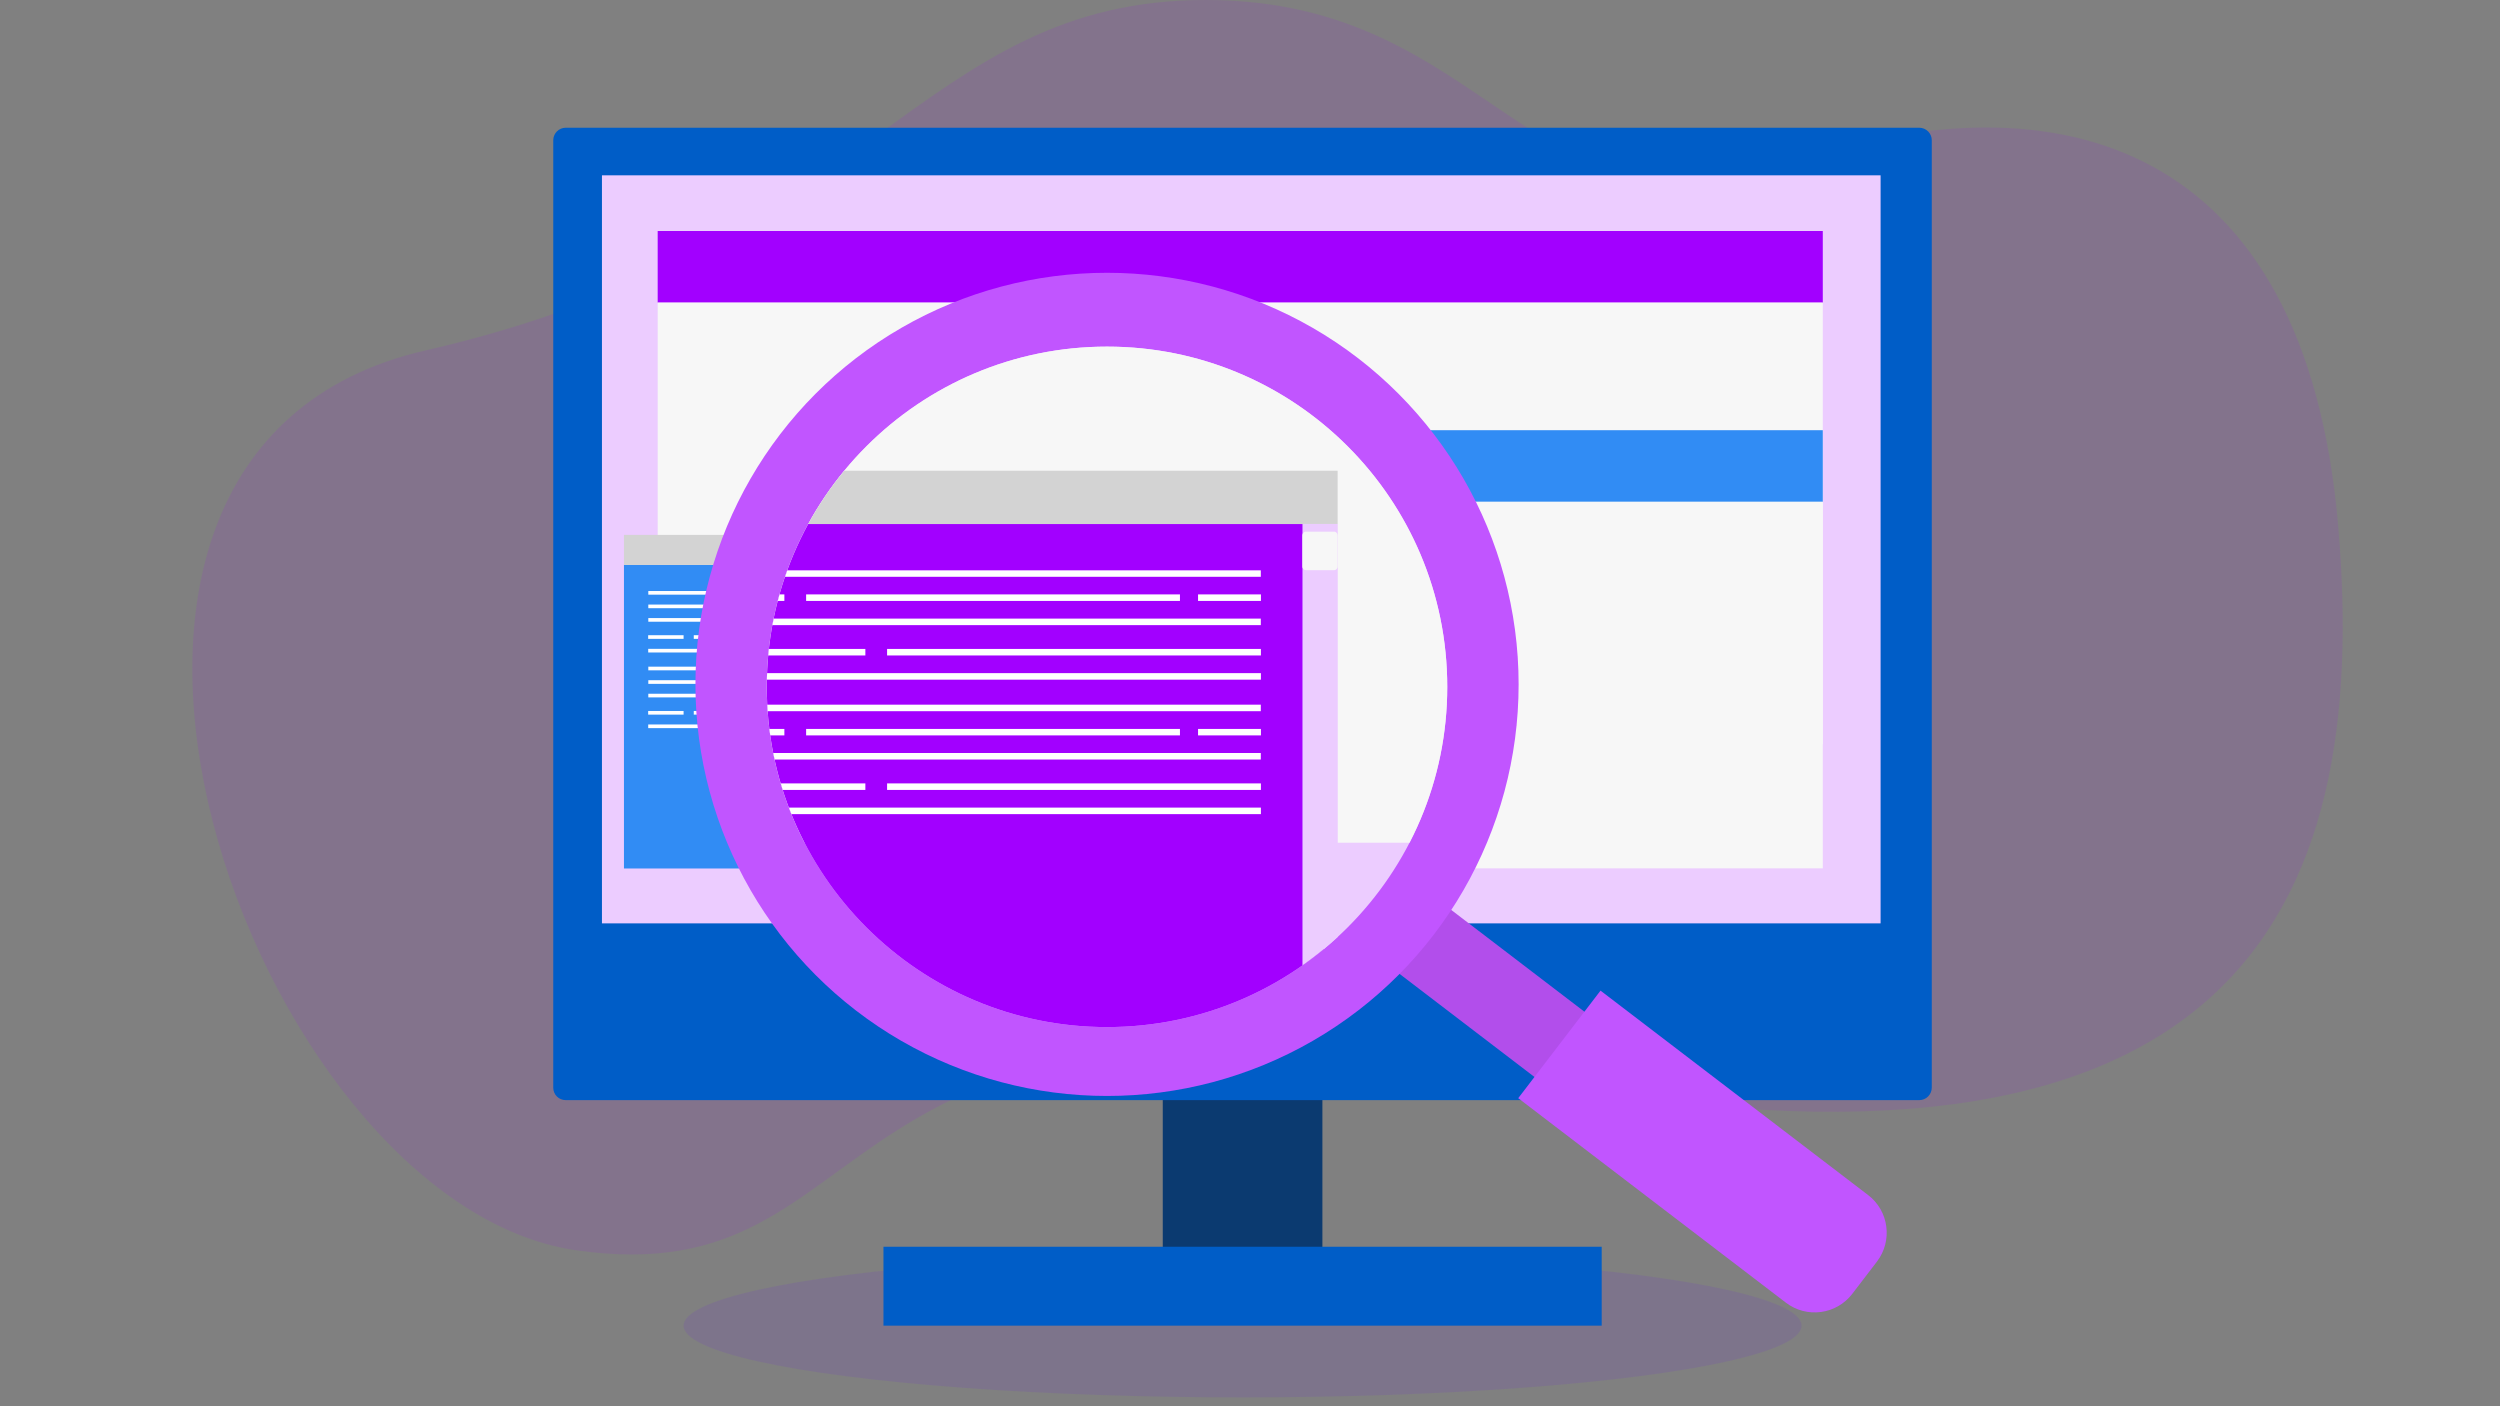 <svg xmlns="http://www.w3.org/2000/svg" xmlns:xlink="http://www.w3.org/1999/xlink" enable-background="new 0 0 1920 1080" viewBox="0 0 1920 1080" id="testing"><rect x="0" y="0" width="1920" height="1080" fill="#808080" stroke="none"/><path fill="#a200ff" d="M326.9 269.1C668.7 190.9 705.3-.1 926.2 0s245.8 192.7 450.1 124.6 394-16.3 419.4 279-77.9 530.7-630.4 424.2S690.9 996 442.4 960.2C193.9 924.5-14.9 347.3 326.9 269.1z" opacity=".1" class="color2a94f4 svgShape"></path><ellipse cx="954.3" cy="1018.1" fill="#6610f2" opacity=".1" rx="429.3" ry="55.1" class="color34c3ea svgShape"></ellipse><path fill="#0b3a70" d="M893 629.4h122.6v372.4H893z" class="color0b4870 svgShape"></path><path fill="#005dc7" d="M434.5 844.9H1474c5.3 0 9.6-4.3 9.6-9.6V107.7c0-5.3-4.3-9.6-9.6-9.6H434.5c-5.3 0-9.6 4.3-9.6 9.6v727.7c0 5.3 4.3 9.5 9.6 9.5z" class="color0e538c svgShape"></path><path fill="#162d47" d="M920.1 781.5c0 18.9 15.3 34.2 34.2 34.2 18.9 0 34.2-15.3 34.2-34.2 0-18.9-15.3-34.1-34.2-34.1-18.9-.1-34.2 15.2-34.2 34.1z" class="color163c47 svgShape"></path><path fill="#005dc7" d="M678.5 957.5h551.6v60.6H678.5z" class="color0e538c svgShape"></path><path fill="#ecccff" d="M462.4 134.7h982v574.5h-982z" transform="rotate(-180 953.35 421.924)" class="colorcce9ff svgShape"></path><path fill="#a200ff" d="M505.1 177.4h894.8v55H505.1z" class="color2a94f4 svgShape"></path><path fill="#f7f7f7" d="M505.1 232.4h894.8v339.2H505.1z" class="colorf7f7f7 svgShape"></path><path fill="#318cf4" d="M479.2 433.9h413.4V667H479.2z" class="color31a1f4 svgShape"></path><path fill="#d3d3d3" d="M479.2 410.8h419.4v23.1H479.2z" class="colord3d3d3 svgShape"></path><path fill="#ffffff" d="M668.8 464.3h161.6v2.8H668.8zM497.9 453.9h367.5v2.8H497.9zM497.9 464.3h161.6v2.8H497.9zM838.2 464.3h27.2v2.8h-27.2z" class="colorffffff svgShape"></path><path fill="#ffffff" d="M532.8 487.9h161.6v2.8H532.8z" transform="rotate(-180 613.61 489.27)" class="colorffffff svgShape"></path><path fill="#ffffff" d="M497.9 498.3h367.5v2.8H497.9z" transform="rotate(-180 681.612 499.706)" class="colorffffff svgShape"></path><path fill="#ffffff" d="M703.8 487.9h161.6v2.8H703.8z" transform="rotate(-180 784.569 489.27)" class="colorffffff svgShape"></path><path fill="#ffffff" d="M497.9 487.9h27.2v2.8h-27.2z" transform="rotate(-180 511.445 489.27)" class="colorffffff svgShape"></path><path fill="#ffffff" d="M497.9 474.7h367.5v2.8H497.9zM668.8 522.4h161.6v2.8H668.8zM497.9 512h367.5v2.8H497.9zM497.9 522.4h161.6v2.8H497.9zM838.2 522.4h27.2v2.8h-27.2z" class="colorffffff svgShape"></path><path fill="#ffffff" d="M532.8 545.9h161.6v2.8H532.8z" transform="rotate(-180 613.61 547.365)" class="colorffffff svgShape"></path><path fill="#ffffff" d="M497.9 556.4h367.5v2.8H497.9z" transform="rotate(-180 681.612 557.801)" class="colorffffff svgShape"></path><path fill="#ffffff" d="M703.8 545.9h161.6v2.8H703.8z" transform="rotate(-180 784.569 547.365)" class="colorffffff svgShape"></path><path fill="#ffffff" d="M497.9 545.9h27.2v2.8h-27.2z" transform="rotate(-180 511.445 547.365)" class="colorffffff svgShape"></path><path fill="#ffffff" d="M497.9 532.8h367.5v2.8H497.9z" class="colorffffff svgShape"></path><path fill="#cdade0" d="M883.3 433.9h15.2V667h-15.2z" class="coloradcfe0 svgShape"></path><path fill="#318cf4" d="M929.3 330.4h470.6v55H929.3z" class="color31a1f4 svgShape"></path><path fill="#f7f7f7" d="M929.3 385.4h470.6v281.5H929.3z" class="colorf7f7f7 svgShape"></path><path fill="#f7e9ff" d="M895.7 437.2h-9.6c-1.6 0-2.8 1.3-2.8 2.8v11.1c0 1.6 1.3 2.8 2.8 2.8h9.6c1.6 0 2.8-1.3 2.8-2.8V440c.1-1.5-1.2-2.8-2.8-2.8z" class="colore9f8ff svgShape"></path><path fill="#c155ff" d="M1117.5 683.4h63.1v163.1h-63.1z" transform="rotate(-52.614 1149.007 764.934)" class="colorffbe55 svgShape"></path><path d="M1117.5 683.4h63.1v163.1h-63.1z" opacity=".08" transform="rotate(-52.614 1149.007 764.934)" fill="#000000" class="color000000 svgShape"></path><path fill="#c155ff" d="m1441.5 968.9-18.9 24.7c-12.2 16-35.1 19.1-51.1 6.8l-205.5-157 63.2-82.6 205.5 157c16 12.2 19 35.1 6.8 51.1z" class="colorffbe55 svgShape"></path><circle cx="850.2" cy="525.6" r="316.1" fill="#c155ff" class="colorffbe55 svgShape"></circle><defs><circle id="a" cx="850.2" cy="527.5" r="261.3" fill="#000000" class="color000000 svgShape"></circle></defs><clipPath id="b"><use overflow="visible" xlink:href="#a" fill="#000000" class="color000000 svgShape"></use></clipPath><g clip-path="url(#b)" fill="#000000" class="color000000 svgShape"><path fill="#ecccff" d="M252.2 209.9h1064.7v681.8H252.2z" transform="rotate(-180 784.569 550.783)" class="colorcce9ff svgShape"></path><path fill="#f7f7f7" d="M298.6 204.9h970.1v442.3H298.6z" class="colorf7f7f7 svgShape"></path><path fill="#a200ff" d="M282.1 402.4h734.6v414.1H282.1z" class="color2a94f4 svgShape"></path><path fill="#d3d3d3" d="M282.1 361.5h745.2v41H282.1z" class="colord3d3d3 svgShape"></path><path fill="#ffffff" d="M619.1 456.5h287.1v5H619.1zM315.3 438h653v5h-653zM315.3 456.5h287.1v5H315.3zM920.1 456.5h48.3v5h-48.3z" class="colorffffff svgShape"></path><path fill="#ffffff" d="M377.4 498.4h287.1v5H377.4z" transform="rotate(-180 521.001 500.89)" class="colorffffff svgShape"></path><path fill="#ffffff" d="M315.3 516.9h653v5h-653z" transform="rotate(-180 641.839 519.434)" class="colorffffff svgShape"></path><path fill="#ffffff" d="M681.2 498.4h287.1v5H681.2z" transform="rotate(-180 824.79 500.89)" class="colorffffff svgShape"></path><path fill="#ffffff" d="M315.3 498.4h48.3v5h-48.3z" transform="rotate(-180 339.456 500.89)" class="colorffffff svgShape"></path><path fill="#ffffff" d="M315.3 475.1h653v5h-653zM619.1 559.8h287.1v5H619.1zM315.3 541.2h653v5h-653zM315.3 559.8h287.1v5H315.3zM920.1 559.8h48.3v5h-48.3z" class="colorffffff svgShape"></path><path fill="#ffffff" d="M377.4 601.6h287.1v5H377.4z" transform="rotate(-180 521.001 604.123)" class="colorffffff svgShape"></path><path fill="#ffffff" d="M315.3 620.1h653v5h-653z" transform="rotate(-180 641.839 622.668)" class="colorffffff svgShape"></path><path fill="#ffffff" d="M681.2 601.6h287.1v5H681.2z" transform="rotate(-180 824.79 604.123)" class="colorffffff svgShape"></path><path fill="#ffffff" d="M315.3 601.6h48.3v5h-48.3z" transform="rotate(-180 339.456 604.123)" class="colorffffff svgShape"></path><path fill="#ffffff" d="M315.3 578.3h653v5h-653z" class="colorffffff svgShape"></path><path fill="#ecccff" d="M1000.3 402.4h27.1v414.1h-27.1z" class="colorcce9ff svgShape"></path><path fill="#f7f7f7" d="M1024.5 408.3H1003c-1.6 0-2.8 1.3-2.8 2.8v24c0 1.6 1.3 2.8 2.8 2.8h21.5c1.6 0 2.8-1.3 2.8-2.8v-24c0-1.5-1.2-2.8-2.8-2.8z" class="colorf7f7f7 svgShape"></path></g></svg>